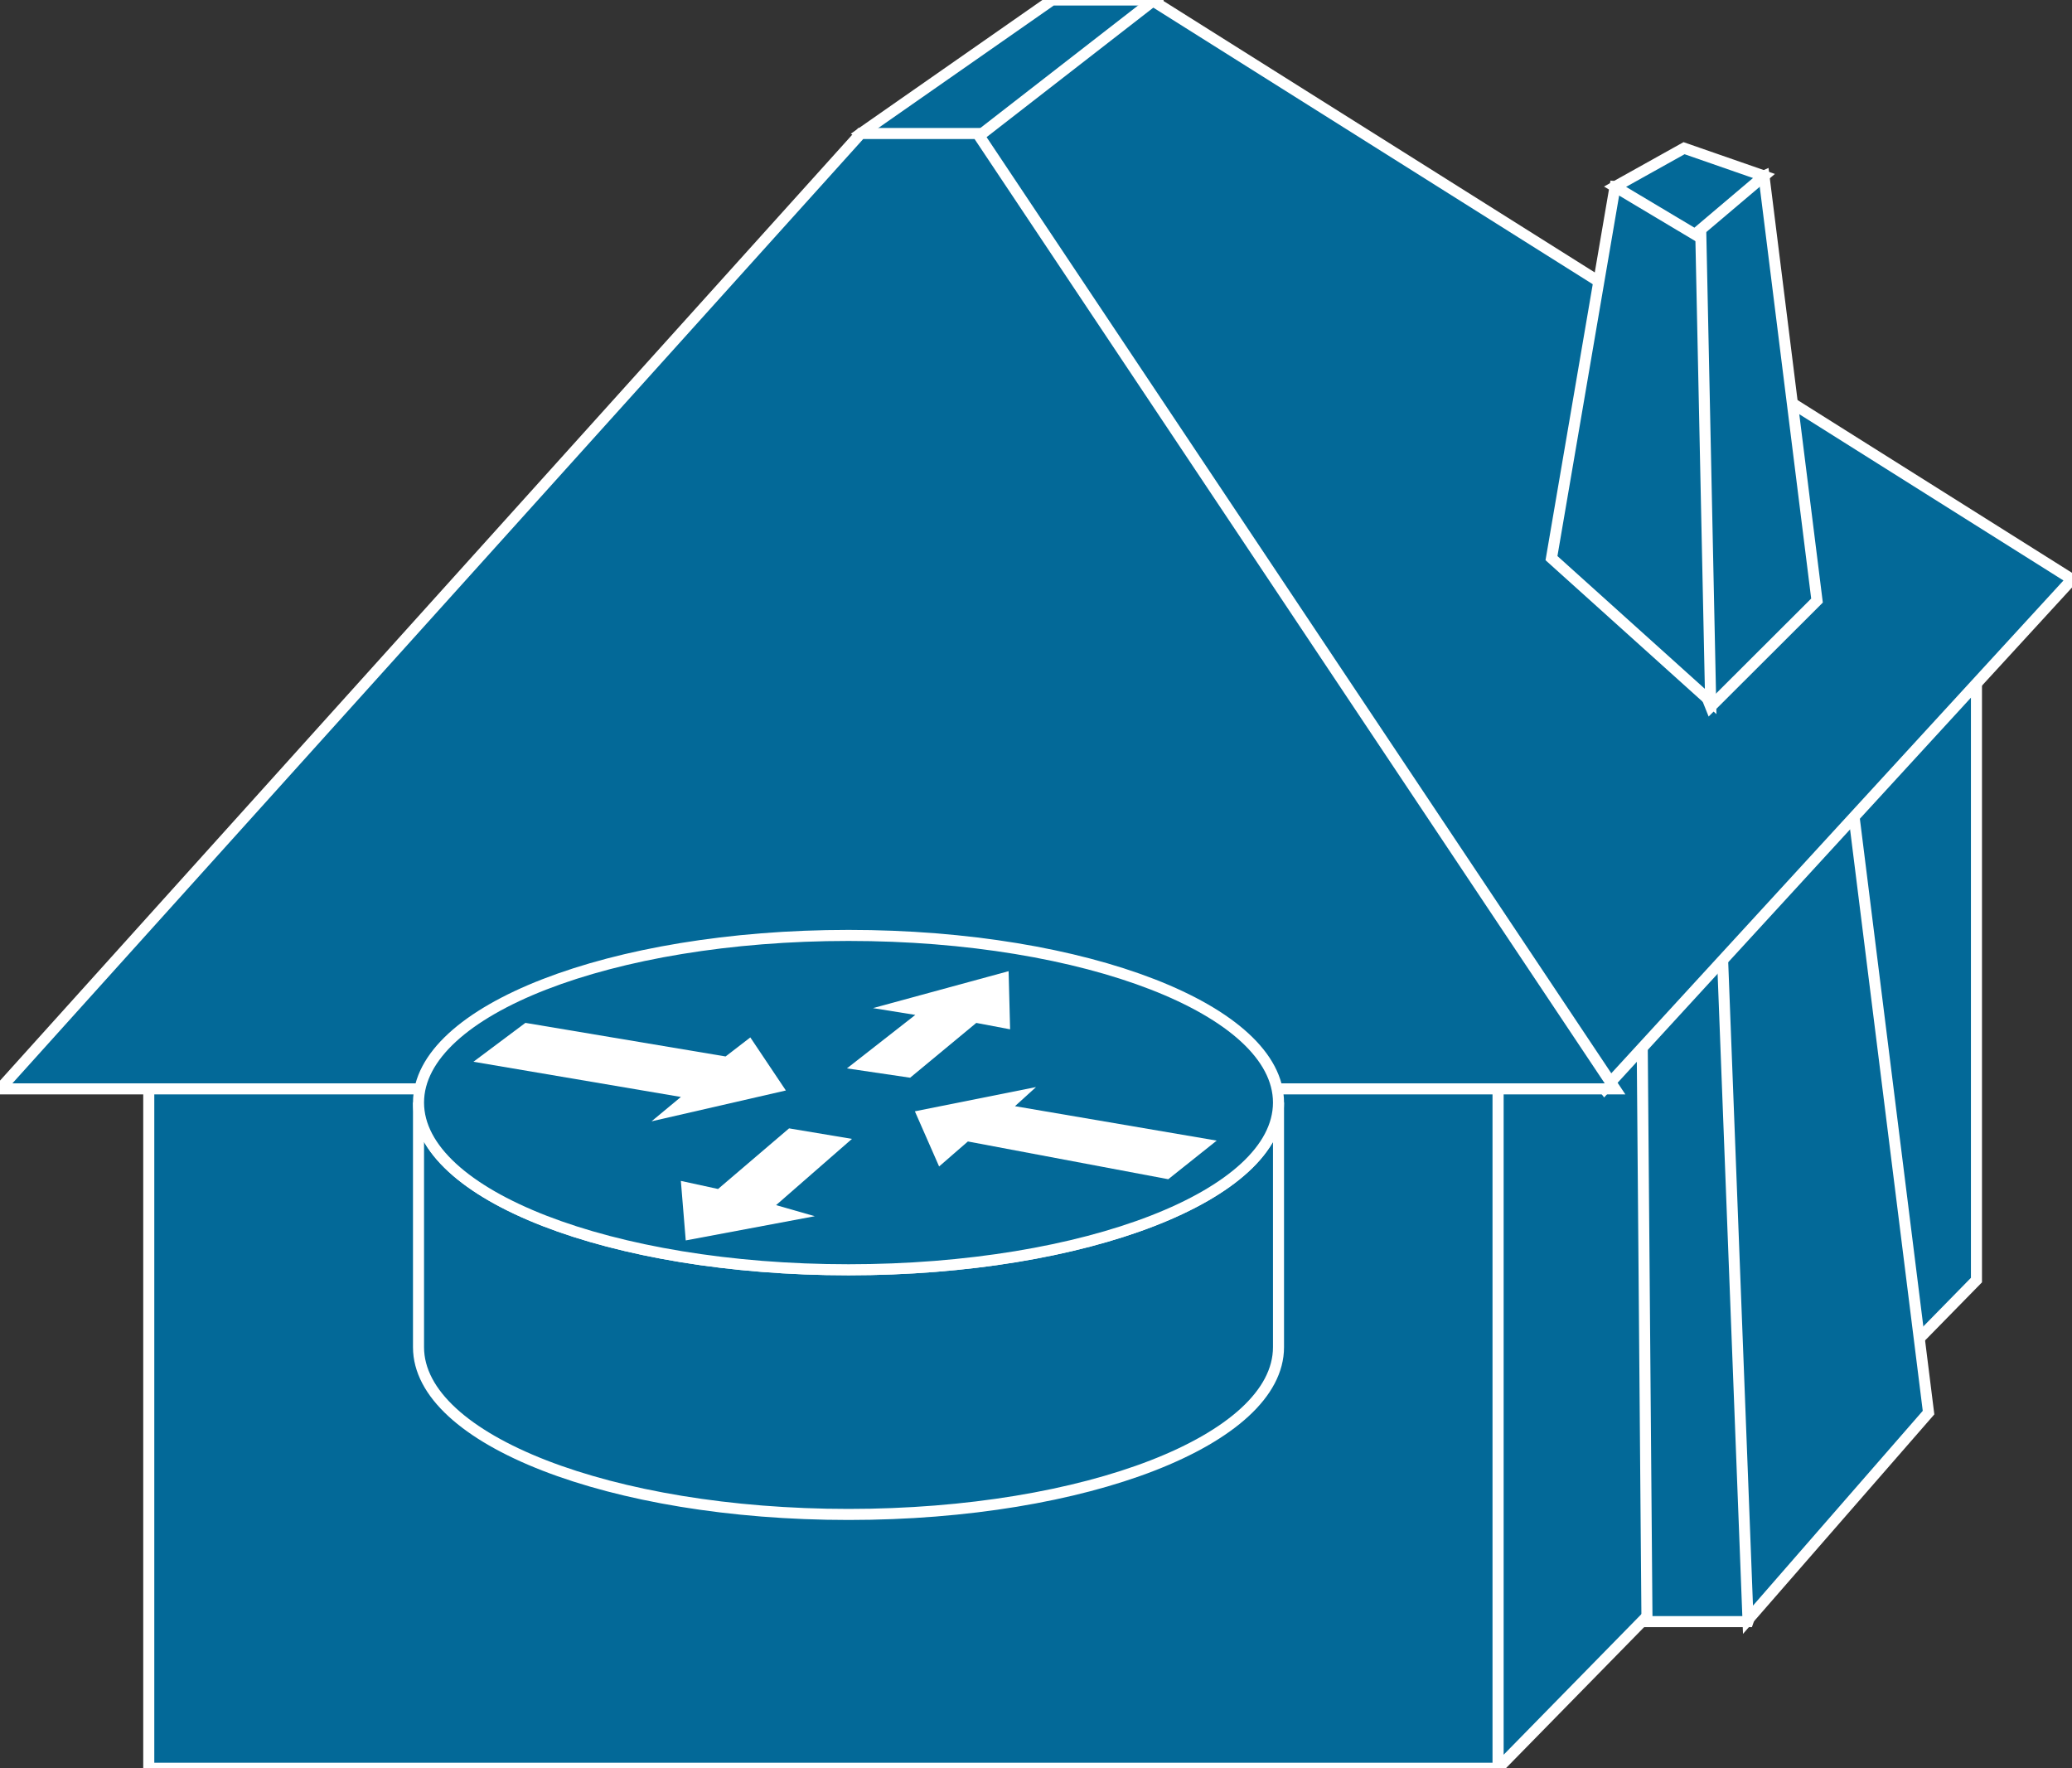<?xml version="1.0" encoding="utf-8"?>
<!-- Generator: Adobe Illustrator 16.0.0, SVG Export Plug-In . SVG Version: 6.00 Build 0)  -->
<!DOCTYPE svg PUBLIC "-//W3C//DTD SVG 1.1//EN" "http://www.w3.org/Graphics/SVG/1.1/DTD/svg11.dtd">
<svg version="1.1"
	 id="svg2" xmlns:dc="http://purl.org/dc/elements/1.1/" xmlns:cc="http://creativecommons.org/ns#" xmlns:rdf="http://www.w3.org/1999/02/22-rdf-syntax-ns#" xmlns:svg="http://www.w3.org/2000/svg"
	 xmlns="http://www.w3.org/2000/svg" xmlns:xlink="http://www.w3.org/1999/xlink" x="0px" y="0px" width="75px" height="64px"
	 viewBox="0 0 75 64" enable-background="new 0 0 75 64" xml:space="preserve">
<rect x="0" y="0" width="75" height="64" fill="#333333" stroke="none"/>
<g id="g12" transform="scale(0.1,0.1)">
	<path id="path22" fill="#036998" d="M311.563,48.325l69.224-48.32h38.398l-3.828,36.816l-49.951,46.123L311.563,48.325"/>
	<path id="path24" fill="none" stroke="#FFFFFF" stroke-width="4" d="M311.563,48.325l69.224-48.32h38.398l-3.828,36.816
		l-49.951,46.123L311.563,48.325z"/>
	<path id="path26" fill="#036998" d="M53.848,639.995h488.423V374.927H53.848V639.995z"/>
	<path id="path28" fill="none" stroke="#FFFFFF" stroke-width="4" d="M53.848,639.995h488.423V374.927H53.848V639.995z"/>
	<path id="path30" fill="#036998" d="M542.271,374.927l173.145-165.244v253.623L542.271,639.995V374.927"/>
	<path id="path32" fill="none" stroke="#FFFFFF" stroke-width="4" d="M542.271,374.927l173.145-165.244v253.623
		L542.271,639.995V374.927z"/>
	<path id="path34" fill="#036998" d="M632.72,586.919h-36.563l-1.973-238.926l28.926-11.426l17.266,15.371l3.906,201.601
		L632.72,586.919"/>
	<path id="path36" fill="none" stroke="#FFFFFF" stroke-width="4" d="M632.72,586.919h-36.563l-1.973-238.926l28.926-11.426
		l17.266,15.371l3.906,201.601L632.72,586.919z"/>
	<path id="path38" fill="#036998" d="M623.11,336.567l9.609,249.677l65.352-74.971l-28.809-230.459L623.11,336.567"/>
	<path id="path40" fill="none" stroke="#FFFFFF" stroke-width="4" d="M623.11,336.567l9.609,249.677l65.352-74.971
		l-28.809-230.459L623.11,336.567z"/>
	<path id="path42" fill="#036998" d="M580.786,394.096L330.757,67.573l86.592-67.246l332.656,209.355L580.786,394.096"/>
	<path id="path44" fill="none" stroke="#FFFFFF" stroke-width="4" d="M580.786,394.096L330.757,67.573l86.592-67.246
		l332.656,209.355L580.786,394.096z"/>
	<path id="path46" fill="#036998" d="M619.204,255.786l38.496-38.418L638.501,63.696l-34.688,15.371v138.301L619.204,255.786"/>
	<path id="path48" fill="none" stroke="#FFFFFF" stroke-width="4" d="M619.204,255.786l38.496-38.418L638.501,63.696
		l-34.688,15.371v138.301L619.204,255.786z"/>
	<path id="path50" fill="#036998" d="M561.587,202.007l57.617,51.885l-3.848-182.51l-30.762-3.809L561.587,202.007"/>
	<path id="path52" fill="none" stroke="#FFFFFF" stroke-width="4" d="M561.587,202.007l57.617,51.885l-3.848-182.51
		l-30.762-3.809L561.587,202.007z"/>
	<path id="path54" fill="#036998" d="M584.595,67.573l28.926,17.275l24.98-21.152l-28.926-10.059L584.595,67.573"/>
	<path id="path56" fill="none" stroke="#FFFFFF" stroke-width="4" d="M584.595,67.573l28.926,17.275l24.98-21.152
		l-28.926-10.059L584.595,67.573z"/>
	<path id="path58" fill="#036998" d="M353.833,48.325l230.762,345.771H0L311.563,48.325H353.833"/>
	<path id="path60" fill="none" stroke="#FFFFFF" stroke-width="4" d="M353.833,48.325l230.762,345.771H0L311.563,48.325
		H353.833z"/>
	<path id="path62" fill="#036998" d="M462.778,399.057c0,33.457-69.668,60.518-155.63,60.518
		c-85.981,0-155.659-27.061-155.659-60.518v88.545c0,33.438,69.678,60.527,155.659,60.527c85.962,0,155.63-27.09,155.63-60.527
		V399.057"/>
	<path id="path64" fill="none" stroke="#FFFFFF" stroke-width="4" d="M462.778,399.057c0,33.457-69.668,60.518-155.63,60.518
		c-85.981,0-155.659-27.061-155.659-60.518v88.545c0,33.438,69.678,60.527,155.659,60.527c85.962,0,155.63-27.09,155.63-60.527
		V399.057z"/>
	<path id="path66" fill="#036998" d="M307.148,459.575c85.962,0,155.63-27.061,155.63-60.518c0-33.427-69.668-60.498-155.63-60.498
		c-85.981,0-155.659,27.07-155.659,60.498C151.489,432.514,221.167,459.575,307.148,459.575"/>
	<path id="path68" fill="none" stroke="#FFFFFF" stroke-width="4" d="M307.148,459.575c85.962,0,155.63-27.061,155.63-60.518
		c0-33.427-69.668-60.498-155.63-60.498c-85.981,0-155.659,27.07-155.659,60.498C151.489,432.514,221.167,459.575,307.148,459.575z"
		/>
	<path id="path70" fill="#FFFFFF" d="M271.592,375.474l12.866,19.209l-48.623,11.162l10.625-8.818l-75.088-12.744l18.809-14.072
		l72.461,12.158L271.592,375.474"/>
	<path id="path72" fill="#FFFFFF" d="M339.927,422.182l-8.77-19.961l43.848-8.77l-7.617,6.914l73.027,12.461l-17.539,13.975
		l-72.529-13.662L339.927,422.182"/>
	<path id="path74" fill="#FFFFFF" d="M316.001,364.868l49.082-13.369l0.547,21.045l-12.246-2.314l-23.945,19.834l-22.876-3.379
		l24.751-19.355L316.001,364.868"/>
	<path id="path76" fill="#FFFFFF" d="M294.927,440.19l-46.709,8.76l-1.768-21.543l13.462,2.93l25.708-21.943l22.764,3.809
		l-27.466,23.975L294.927,440.19"/>
</g>
</svg>
